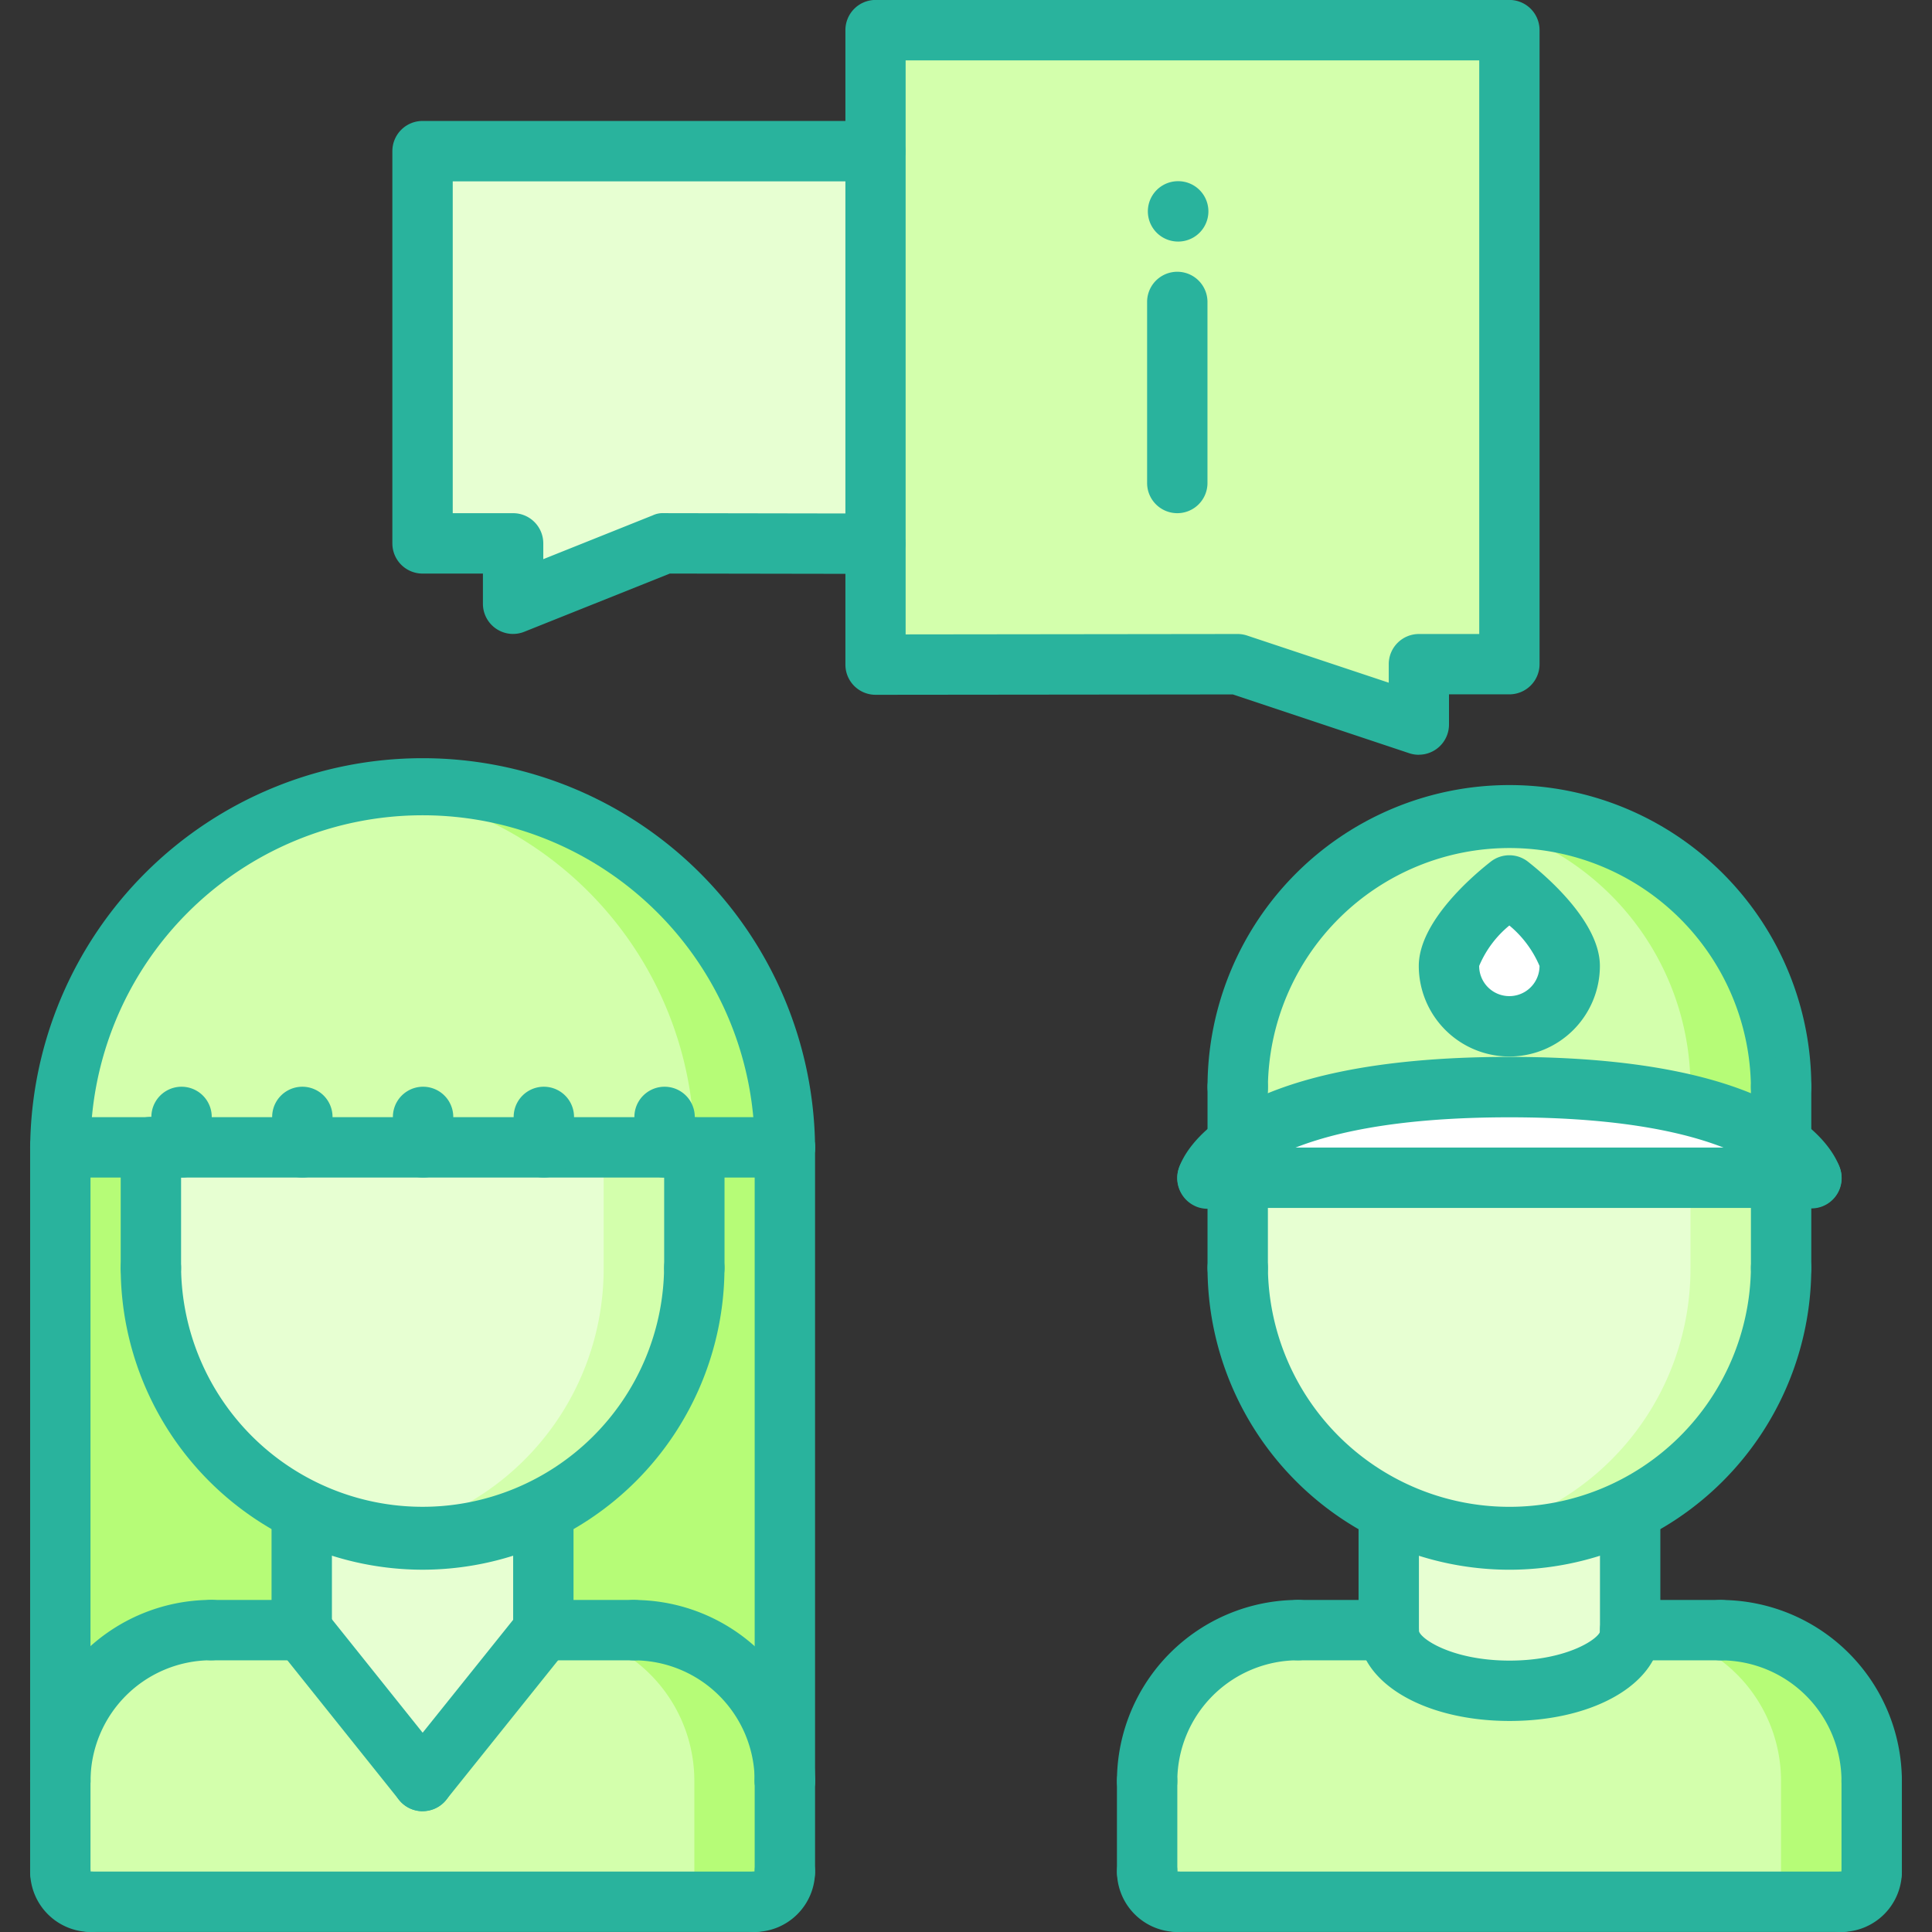 <svg xmlns="http://www.w3.org/2000/svg" xmlns:xlink="http://www.w3.org/1999/xlink" width="69" height="69" viewBox="0 0 69 69">
  <rect x="0" y="0" width="69" height="69" fill="#333333" stroke="none"/>
  <defs>
    <clipPath id="clip-path">
      <rect id="Rectángulo_32701" data-name="Rectángulo 32701" width="69" height="69" transform="translate(1179.5 528)" fill="#3ca8f4"/>
    </clipPath>
  </defs>
  <g id="Enmascarar_grupo_70" data-name="Enmascarar grupo 70" transform="translate(-1179.5 -528)" clip-path="url(#clip-path)">
    <g id="consulta" transform="translate(1179.498 527.998)">
      <path id="Trazado_145645" data-name="Trazado 145645" d="M53.91,1.076V23.718H50.675v2.156L44.2,23.718l-12.928.011V1.076Z" fill="#d3ffac"/>
      <path id="Trazado_145646" data-name="Trazado 145646" d="M31.268,5.389V19.416h-.011l-7.537-.011-5.391,2.156V19.405H15.095V5.389H31.257Z" fill="#e7ffd2"/>
      <path id="Trazado_145647" data-name="Trazado 145647" d="M63.613,42.058v3.224a9.7,9.7,0,0,1-19.407,0V42.058Z" fill="#e7ffd2"/>
      <path id="Trazado_145648" data-name="Trazado 145648" d="M60.376,42.058v3.224a9.649,9.649,0,0,1-8.084,9.553,9.679,9.679,0,0,0,11.322-9.552V42.059H60.376Z" fill="#d3ffac"/>
      <path id="Trazado_145649" data-name="Trazado 145649" d="M49.6,58.22c0,1.2,1.93,2.156,4.313,2.156s4.324-.96,4.324-2.156h3.224a5.386,5.386,0,0,1,5.391,5.391v3.235a1.072,1.072,0,0,1-1.078,1.067l-23.72.011a1.074,1.074,0,0,1-1.078-1.078V63.611a5.379,5.379,0,0,1,5.391-5.391Z" fill="#d3ffac"/>
      <path id="Trazado_145650" data-name="Trazado 145650" d="M61.457,58.22H58.233a5.385,5.385,0,0,1,5.377,5.39v3.235a1.072,1.072,0,0,1-1.078,1.067H65.77a1.073,1.073,0,0,0,1.078-1.067V63.611a5.387,5.387,0,0,0-5.391-5.391Z" fill="#b6fc77"/>
      <path id="Trazado_145651" data-name="Trazado 145651" d="M53.91,36.656A2.163,2.163,0,0,0,56.066,34.5c0-1.2-2.156-2.879-2.156-2.879S51.753,33.3,51.753,34.5A2.156,2.156,0,0,0,53.91,36.656Zm0-7.537a9.7,9.7,0,0,1,9.7,9.7v1.953l-.043.065c-1.294-.927-4.021-2.016-9.661-2.016-5.7,0-8.421,1.121-9.7,2.039V38.825a9.7,9.7,0,0,1,9.7-9.7Z" fill="#d3ffac"/>
      <path id="Trazado_145652" data-name="Trazado 145652" d="M53.91,29.12a9.754,9.754,0,0,0-1.618.146,9.7,9.7,0,0,1,8.084,9.558v.662A9.334,9.334,0,0,1,63.57,40.84l.043-.065V38.822a9.7,9.7,0,0,0-9.7-9.7Z" fill="#b6fc77"/>
      <path id="Trazado_145653" data-name="Trazado 145653" d="M58.222,58.22h.011c0,1.2-1.93,2.156-4.324,2.156S49.6,59.417,49.6,58.22V53.972a9.683,9.683,0,0,0,8.626,0Z" fill="#e7ffd2"/>
      <path id="Trazado_145654" data-name="Trazado 145654" d="M63.613,42.058H43.128a2.855,2.855,0,0,1,1.078-1.2c1.283-.918,4-2.039,9.7-2.039,5.639,0,8.367,1.089,9.661,2.016a2.89,2.89,0,0,1,1.121,1.218Z" fill="#fff"/>
      <path id="Trazado_145655" data-name="Trazado 145655" d="M56.066,34.5a2.156,2.156,0,1,1-4.313,0c0-1.2,2.156-2.879,2.156-2.879S56.066,33.3,56.066,34.5Z" fill="#fff"/>
      <path id="Trazado_145656" data-name="Trazado 145656" d="M28.033,40.969V63.611a5.386,5.386,0,0,0-5.391-5.391H19.407V53.972a9.7,9.7,0,0,0,5.391-8.69V40.969Z" fill="#b6fc77"/>
      <path id="Trazado_145657" data-name="Trazado 145657" d="M5.391,45.282a9.661,9.661,0,0,0,5.391,8.69V58.22H7.547a5.379,5.379,0,0,0-5.391,5.391V40.969H5.391Z" fill="#b6fc77"/>
      <path id="Trazado_145658" data-name="Trazado 145658" d="M19.407,53.972V58.22l-.011.011-4.3,5.38L10.782,58.22V53.972a9.683,9.683,0,0,0,8.626,0Z" fill="#e7ffd2"/>
      <path id="Trazado_145659" data-name="Trazado 145659" d="M28.033,66.835v.011a1.072,1.072,0,0,1-1.078,1.067l-23.72.011a1.074,1.074,0,0,1-1.078-1.078V63.611A5.379,5.379,0,0,1,7.547,58.22h3.235l4.313,5.391,4.3-5.38.011-.011h3.235a5.386,5.386,0,0,1,5.391,5.391Z" fill="#d3ffac"/>
      <path id="Trazado_145660" data-name="Trazado 145660" d="M22.642,58.22H19.407A5.387,5.387,0,0,1,24.8,63.611v3.235a1.072,1.072,0,0,1-1.078,1.067h3.238a1.073,1.073,0,0,0,1.078-1.067V63.611A5.387,5.387,0,0,0,22.642,58.22Z" fill="#b6fc77"/>
      <path id="Trazado_145661" data-name="Trazado 145661" d="M6.48,40.969H24.8v4.313a9.7,9.7,0,0,1-19.407,0V40.969Z" fill="#e7ffd2"/>
      <path id="Trazado_145662" data-name="Trazado 145662" d="M23.731,40.969h-2.17v4.313a9.647,9.647,0,0,1-8.086,9.553A9.68,9.68,0,0,0,24.8,45.283V40.97H23.731Z" fill="#d3ffac"/>
      <path id="Trazado_145663" data-name="Trazado 145663" d="M10.793,40.969H2.156a12.938,12.938,0,0,1,25.877,0H10.793Z" fill="#d3ffac"/>
      <path id="Trazado_145664" data-name="Trazado 145664" d="M15.095,28.042a12.97,12.97,0,0,0-1.621.112A12.932,12.932,0,0,1,24.8,40.97h3.238A12.94,12.94,0,0,0,15.095,28.042Z" fill="#b6fc77"/>
      <g id="Grupo_86947" data-name="Grupo 86947">
        <path id="Trazado_145665" data-name="Trazado 145665" d="M40.971,64.689a1.077,1.077,0,0,1-1.078-1.078,6.476,6.476,0,0,1,6.469-6.469,1.078,1.078,0,1,1,0,2.156,4.317,4.317,0,0,0-4.313,4.313A1.077,1.077,0,0,1,40.971,64.689Z" fill="#29b39d"/>
        <path id="Trazado_145666" data-name="Trazado 145666" d="M49.6,59.3H46.362a1.078,1.078,0,0,1,0-2.156H49.6a1.078,1.078,0,1,1,0,2.156Z" fill="#29b39d"/>
        <path id="Trazado_145667" data-name="Trazado 145667" d="M40.971,67.924a1.077,1.077,0,0,1-1.078-1.078V63.611a1.078,1.078,0,1,1,2.156,0v3.235A1.077,1.077,0,0,1,40.971,67.924Z" fill="#29b39d"/>
        <path id="Trazado_145668" data-name="Trazado 145668" d="M66.848,64.689a1.077,1.077,0,0,1-1.078-1.078A4.317,4.317,0,0,0,61.457,59.3a1.078,1.078,0,0,1,0-2.156,6.476,6.476,0,0,1,6.469,6.469A1.077,1.077,0,0,1,66.848,64.689Z" fill="#29b39d"/>
        <path id="Trazado_145669" data-name="Trazado 145669" d="M61.457,59.3H58.222a1.078,1.078,0,0,1,0-2.156h3.235a1.078,1.078,0,1,1,0,2.156Z" fill="#29b39d"/>
        <path id="Trazado_145670" data-name="Trazado 145670" d="M66.848,67.924a1.077,1.077,0,0,1-1.078-1.078V63.611a1.078,1.078,0,1,1,2.156,0v3.235A1.077,1.077,0,0,1,66.848,67.924Z" fill="#29b39d"/>
        <path id="Trazado_145671" data-name="Trazado 145671" d="M49.6,59.3a1.077,1.077,0,0,1-1.078-1.078V53.976a1.078,1.078,0,1,1,2.156,0V58.22A1.077,1.077,0,0,1,49.6,59.3Z" fill="#29b39d"/>
        <path id="Trazado_145672" data-name="Trazado 145672" d="M58.222,59.3a1.077,1.077,0,0,1-1.078-1.078V53.976a1.078,1.078,0,1,1,2.156,0V58.22A1.077,1.077,0,0,1,58.222,59.3Z" fill="#29b39d"/>
        <path id="Trazado_145673" data-name="Trazado 145673" d="M53.91,56.064a10.793,10.793,0,0,1-10.782-10.78,1.078,1.078,0,0,1,2.156,0,8.626,8.626,0,0,0,17.251,0,1.078,1.078,0,0,1,2.156,0A10.793,10.793,0,0,1,53.91,56.064Z" fill="#29b39d"/>
        <path id="Trazado_145674" data-name="Trazado 145674" d="M63.613,39.9a1.077,1.077,0,0,1-1.078-1.078,8.626,8.626,0,0,0-17.251,0,1.078,1.078,0,1,1-2.156,0,10.782,10.782,0,0,1,21.564,0A1.077,1.077,0,0,1,63.613,39.9Z" fill="#29b39d"/>
        <path id="Trazado_145675" data-name="Trazado 145675" d="M2.156,64.688A1.077,1.077,0,0,1,1.078,63.61a6.476,6.476,0,0,1,6.469-6.469,1.078,1.078,0,0,1,0,2.156A4.317,4.317,0,0,0,3.235,63.61,1.077,1.077,0,0,1,2.156,64.688Z" fill="#29b39d"/>
        <path id="Trazado_145676" data-name="Trazado 145676" d="M10.782,59.3H7.547a1.078,1.078,0,0,1,0-2.156h3.235a1.078,1.078,0,0,1,0,2.156Z" fill="#29b39d"/>
        <path id="Trazado_145677" data-name="Trazado 145677" d="M2.156,67.924a1.077,1.077,0,0,1-1.078-1.078V63.61a1.078,1.078,0,0,1,2.156,0v3.236A1.077,1.077,0,0,1,2.156,67.924Z" fill="#29b39d"/>
        <path id="Trazado_145678" data-name="Trazado 145678" d="M28.033,64.688a1.077,1.077,0,0,1-1.078-1.078A4.317,4.317,0,0,0,22.642,59.3a1.078,1.078,0,0,1,0-2.156,6.476,6.476,0,0,1,6.469,6.469A1.077,1.077,0,0,1,28.033,64.688Z" fill="#29b39d"/>
        <path id="Trazado_145679" data-name="Trazado 145679" d="M22.642,59.3H19.407a1.078,1.078,0,1,1,0-2.156h3.235a1.078,1.078,0,0,1,0,2.156Z" fill="#29b39d"/>
        <path id="Trazado_145680" data-name="Trazado 145680" d="M28.033,67.924a1.077,1.077,0,0,1-1.078-1.078V63.61a1.078,1.078,0,0,1,2.156,0v3.236A1.077,1.077,0,0,1,28.033,67.924Z" fill="#29b39d"/>
        <path id="Trazado_145681" data-name="Trazado 145681" d="M10.782,59.3A1.077,1.077,0,0,1,9.7,58.219V53.975a1.078,1.078,0,0,1,2.156,0v4.244A1.077,1.077,0,0,1,10.782,59.3Z" fill="#29b39d"/>
        <path id="Trazado_145682" data-name="Trazado 145682" d="M19.407,59.3a1.077,1.077,0,0,1-1.078-1.078V53.975a1.078,1.078,0,0,1,2.156,0v4.244A1.077,1.077,0,0,1,19.407,59.3Z" fill="#29b39d"/>
        <path id="Trazado_145683" data-name="Trazado 145683" d="M15.093,56.063a10.792,10.792,0,0,1-10.78-10.78,1.078,1.078,0,1,1,2.156,0,8.626,8.626,0,0,0,17.251,0,1.078,1.078,0,1,1,2.156,0A10.794,10.794,0,0,1,15.093,56.063Z" fill="#29b39d"/>
        <path id="Trazado_145684" data-name="Trazado 145684" d="M50.673,26.958a1.088,1.088,0,0,1-.341-.055l-6.3-2.1-12.759.013h0a1.077,1.077,0,0,1-1.078-1.078V1.08A1.078,1.078,0,0,1,31.268,0h22.64A1.078,1.078,0,0,1,54.986,1.08V23.723A1.078,1.078,0,0,1,53.907,24.8H51.752v1.079a1.078,1.078,0,0,1-1.078,1.077ZM44.2,22.645a1.079,1.079,0,0,1,.341.055L49.6,24.384v-.662a1.078,1.078,0,0,1,1.078-1.077h2.154V2.159H32.346v20.5Z" fill="#29b39d"/>
        <path id="Trazado_145685" data-name="Trazado 145685" d="M18.327,22.643a1.078,1.078,0,0,1-1.078-1.078V20.487H15.093a1.078,1.078,0,0,1-1.078-1.078V5.4a1.078,1.078,0,0,1,1.078-1.078H31.259a1.078,1.078,0,0,1,0,2.156H16.171V18.33h2.156a1.078,1.078,0,0,1,1.078,1.078v.564l3.913-1.566a.834.834,0,0,1,.4-.077l7.541.013a1.078,1.078,0,0,1,0,2.156h0l-7.333-.012-5.2,2.079a1.068,1.068,0,0,1-.4.077Z" fill="#29b39d"/>
        <path id="Trazado_145686" data-name="Trazado 145686" d="M42.048,18.33a1.078,1.078,0,0,1-1.078-1.078V10.786a1.078,1.078,0,0,1,2.156,0v6.466A1.078,1.078,0,0,1,42.048,18.33Z" fill="#29b39d"/>
        <path id="Trazado_145687" data-name="Trazado 145687" d="M42.081,8.629a1.078,1.078,0,0,1-.012-2.156h.012a1.078,1.078,0,1,1,0,2.156Z" fill="#29b39d"/>
        <path id="Trazado_145688" data-name="Trazado 145688" d="M3.235,69a2.159,2.159,0,0,1-2.156-2.156,1.078,1.078,0,1,1,2.156,0v0a1.077,1.077,0,1,1,0,2.154Z" fill="#29b39d"/>
        <path id="Trazado_145689" data-name="Trazado 145689" d="M26.955,69a1.078,1.078,0,1,1,0-2.156,1.078,1.078,0,1,1,2.156,0A2.159,2.159,0,0,1,26.955,69Z" fill="#29b39d"/>
        <path id="Trazado_145690" data-name="Trazado 145690" d="M3.235,69a1.078,1.078,0,0,1,0-2.156l23.72,0a1.078,1.078,0,0,1,0,2.156Z" fill="#29b39d"/>
        <path id="Trazado_145691" data-name="Trazado 145691" d="M42.05,69a2.159,2.159,0,0,1-2.156-2.156,1.078,1.078,0,1,1,2.156,0v0a1.077,1.077,0,1,1,0,2.154Z" fill="#29b39d"/>
        <path id="Trazado_145692" data-name="Trazado 145692" d="M65.77,69a1.078,1.078,0,1,1,0-2.156,1.078,1.078,0,1,1,2.156,0A2.159,2.159,0,0,1,65.77,69Z" fill="#29b39d"/>
        <path id="Trazado_145693" data-name="Trazado 145693" d="M42.05,69a1.078,1.078,0,1,1,0-2.156l23.72,0a1.078,1.078,0,0,1,0,2.156Z" fill="#29b39d"/>
        <path id="Trazado_145694" data-name="Trazado 145694" d="M15.094,64.688a1.078,1.078,0,0,1-.84-1.752l4.306-5.372a1.078,1.078,0,0,1,1.682,1.348l-4.306,5.372a1.074,1.074,0,0,1-.842.4Z" fill="#29b39d"/>
        <path id="Trazado_145695" data-name="Trazado 145695" d="M15.1,64.688a1.08,1.08,0,0,1-.843-.4L9.941,58.893a1.079,1.079,0,0,1,1.684-1.348l4.312,5.391a1.078,1.078,0,0,1-.841,1.752Z" fill="#29b39d"/>
        <path id="Trazado_145696" data-name="Trazado 145696" d="M64.693,43.143H43.128a1.078,1.078,0,0,1,0-2.156H64.693a1.078,1.078,0,1,1,0,2.156Z" fill="#29b39d"/>
        <path id="Trazado_145697" data-name="Trazado 145697" d="M43.134,43.173a1.121,1.121,0,0,1-.357-.059,1.1,1.1,0,0,1-.673-1.39c.221-.664,1.83-3.976,11.805-3.976s11.584,3.312,11.805,3.976a1.078,1.078,0,1,1-2.045.682c-.006,0-1.309-2.5-9.761-2.5-8.5,0-9.767,2.529-9.778,2.554a1.039,1.039,0,0,1-1,.714Z" fill="#29b39d"/>
        <path id="Trazado_145698" data-name="Trazado 145698" d="M44.206,46.362a1.077,1.077,0,0,1-1.078-1.078V42.065a1.078,1.078,0,0,1,2.156,0v3.219A1.077,1.077,0,0,1,44.206,46.362Z" fill="#29b39d"/>
        <path id="Trazado_145699" data-name="Trazado 145699" d="M63.613,46.362a1.077,1.077,0,0,1-1.078-1.078V42.065a1.078,1.078,0,0,1,2.156,0v3.219A1.077,1.077,0,0,1,63.613,46.362Z" fill="#29b39d"/>
        <path id="Trazado_145700" data-name="Trazado 145700" d="M63.613,41.855a1.077,1.077,0,0,1-1.078-1.078V38.824a1.078,1.078,0,1,1,2.156,0v1.954A1.077,1.077,0,0,1,63.613,41.855Z" fill="#29b39d"/>
        <path id="Trazado_145701" data-name="Trazado 145701" d="M44.206,41.948a1.077,1.077,0,0,1-1.078-1.078V38.825a1.078,1.078,0,1,1,2.156,0V40.87A1.077,1.077,0,0,1,44.206,41.948Z" fill="#29b39d"/>
        <path id="Trazado_145702" data-name="Trazado 145702" d="M28.033,42.057a1.077,1.077,0,0,1-1.078-1.078,11.86,11.86,0,0,0-23.72,0,1.078,1.078,0,1,1-2.156,0,14.017,14.017,0,0,1,28.033,0A1.077,1.077,0,0,1,28.033,42.057Z" fill="#29b39d"/>
        <path id="Trazado_145703" data-name="Trazado 145703" d="M28.033,42.057H2.156a1.078,1.078,0,1,1,0-2.156H28.033a1.078,1.078,0,1,1,0,2.156Z" fill="#29b39d"/>
        <path id="Trazado_145704" data-name="Trazado 145704" d="M28.033,64.689a1.077,1.077,0,0,1-1.078-1.078V40.979a1.078,1.078,0,0,1,2.156,0V63.611A1.077,1.077,0,0,1,28.033,64.689Z" fill="#29b39d"/>
        <path id="Trazado_145705" data-name="Trazado 145705" d="M2.156,64.689a1.077,1.077,0,0,1-1.078-1.078V40.979a1.078,1.078,0,0,1,2.156,0V63.611A1.077,1.077,0,0,1,2.156,64.689Z" fill="#29b39d"/>
        <path id="Trazado_145706" data-name="Trazado 145706" d="M5.391,46.361a1.077,1.077,0,0,1-1.078-1.078V40.969a1.078,1.078,0,1,1,2.156,0v4.314A1.077,1.077,0,0,1,5.391,46.361Z" fill="#29b39d"/>
        <path id="Trazado_145707" data-name="Trazado 145707" d="M24.8,46.361a1.077,1.077,0,0,1-1.078-1.078v-4.3a1.078,1.078,0,0,1,2.156,0v4.3A1.077,1.077,0,0,1,24.8,46.361Z" fill="#29b39d"/>
        <path id="Trazado_145708" data-name="Trazado 145708" d="M6.486,42.057a1.077,1.077,0,0,1-1.078-1.078V39.892a1.078,1.078,0,1,1,2.156,0v1.087A1.078,1.078,0,0,1,6.486,42.057Z" fill="#29b39d"/>
        <path id="Trazado_145709" data-name="Trazado 145709" d="M10.8,42.057a1.077,1.077,0,0,1-1.078-1.078V39.892a1.078,1.078,0,1,1,2.156,0v1.087A1.078,1.078,0,0,1,10.8,42.057Z" fill="#29b39d"/>
        <path id="Trazado_145710" data-name="Trazado 145710" d="M15.112,42.057a1.077,1.077,0,0,1-1.078-1.078V39.892a1.078,1.078,0,1,1,2.156,0v1.087A1.078,1.078,0,0,1,15.112,42.057Z" fill="#29b39d"/>
        <path id="Trazado_145711" data-name="Trazado 145711" d="M19.425,42.057a1.077,1.077,0,0,1-1.078-1.078V39.892a1.078,1.078,0,1,1,2.156,0v1.087A1.078,1.078,0,0,1,19.425,42.057Z" fill="#29b39d"/>
        <path id="Trazado_145712" data-name="Trazado 145712" d="M23.737,42.057a1.077,1.077,0,0,1-1.078-1.078V39.892a1.078,1.078,0,1,1,2.156,0v1.087A1.078,1.078,0,0,1,23.737,42.057Z" fill="#29b39d"/>
        <path id="Trazado_145713" data-name="Trazado 145713" d="M53.907,37.735A3.239,3.239,0,0,1,50.673,34.5c0-1.594,1.968-3.254,2.571-3.725a1.078,1.078,0,0,1,1.326,0c.6.471,2.571,2.133,2.571,3.725a3.239,3.239,0,0,1-3.235,3.235Zm0-4.679A3.739,3.739,0,0,0,52.829,34.5a1.078,1.078,0,0,0,2.156,0A3.812,3.812,0,0,0,53.907,33.055Z" fill="#29b39d"/>
        <path id="Trazado_145714" data-name="Trazado 145714" d="M53.918,61.465c-3.077,0-5.4-1.392-5.4-3.239a1.078,1.078,0,1,1,2.156,0c0,.27,1.149,1.083,3.243,1.083s3.243-.813,3.243-1.083a1.078,1.078,0,1,1,2.156,0C59.318,60.073,57,61.465,53.918,61.465Z" fill="#29b39d"/>
      </g>
    </g>
  </g>
</svg>
